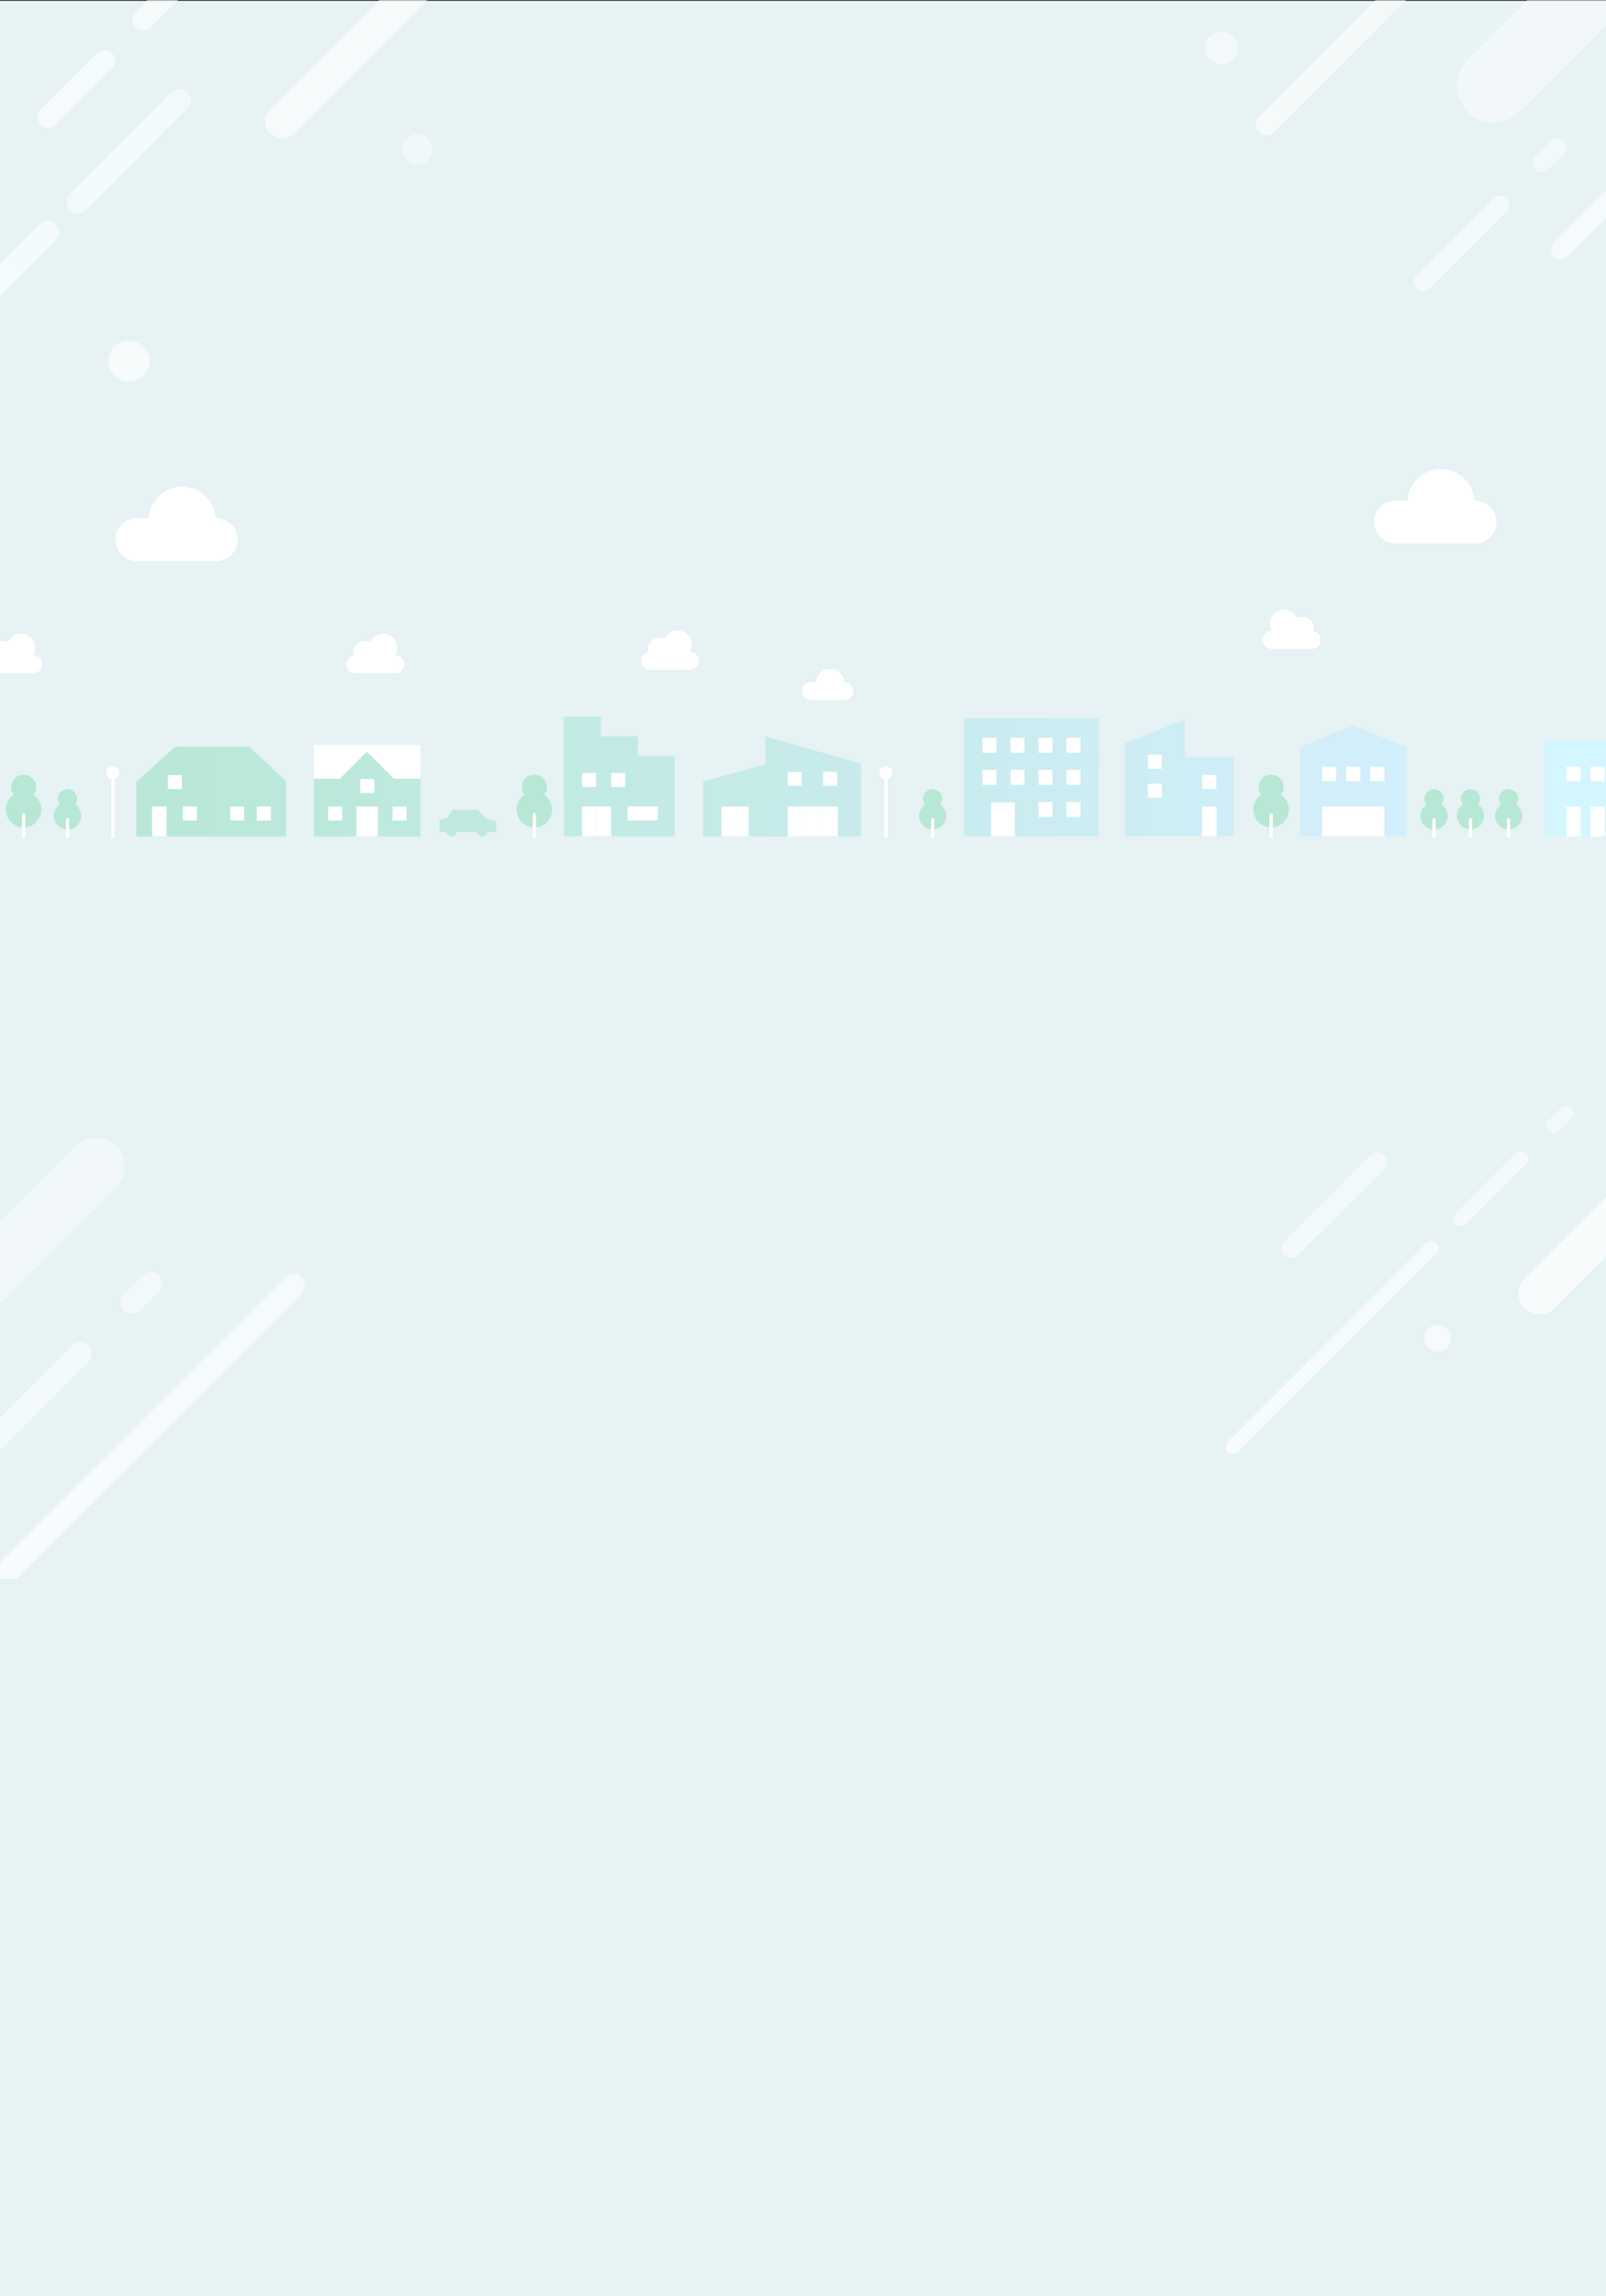 <?xml version="1.0" encoding="UTF-8"?>
<svg id="Layer_2" data-name="Layer 2" xmlns="http://www.w3.org/2000/svg" xmlns:xlink="http://www.w3.org/1999/xlink" viewBox="0 0 1920 2744.04">
  <rect x="0" y="0" width="1920" height="2744.04" fill="#333333" stroke="none"/>
  <defs>
    <style>
      .cls-1 {
        clip-path: url(#clippath);
      }

      .cls-2, .cls-3, .cls-4, .cls-5, .cls-6, .cls-7, .cls-8, .cls-9, .cls-10, .cls-11, .cls-12, .cls-13, .cls-14, .cls-15, .cls-16, .cls-17, .cls-18, .cls-19, .cls-20, .cls-21, .cls-22, .cls-23, .cls-24, .cls-25, .cls-26, .cls-27, .cls-28, .cls-29, .cls-30, .cls-31, .cls-32, .cls-33, .cls-34, .cls-35, .cls-36, .cls-37, .cls-38, .cls-39, .cls-40, .cls-41, .cls-42 {
        stroke-width: 0px;
      }

      .cls-2, .cls-43 {
        fill: none;
      }

      .cls-3 {
        fill: url(#linear-gradient);
      }

      .cls-4 {
        fill: url(#linear-gradient-29);
      }

      .cls-5 {
        fill: url(#linear-gradient-32);
      }

      .cls-6 {
        fill: url(#linear-gradient-30);
      }

      .cls-7 {
        fill: url(#linear-gradient-31);
      }

      .cls-8 {
        fill: url(#linear-gradient-28);
      }

      .cls-9 {
        fill: url(#linear-gradient-25);
      }

      .cls-10 {
        fill: url(#linear-gradient-11);
      }

      .cls-11 {
        fill: url(#linear-gradient-12);
      }

      .cls-12 {
        fill: url(#linear-gradient-13);
      }

      .cls-13 {
        fill: url(#linear-gradient-10);
      }

      .cls-14 {
        fill: url(#linear-gradient-17);
      }

      .cls-15 {
        fill: url(#linear-gradient-16);
      }

      .cls-16 {
        fill: url(#linear-gradient-19);
      }

      .cls-17 {
        fill: url(#linear-gradient-15);
      }

      .cls-18 {
        fill: url(#linear-gradient-23);
      }

      .cls-19 {
        fill: url(#linear-gradient-21);
      }

      .cls-20 {
        fill: url(#linear-gradient-18);
      }

      .cls-21 {
        fill: url(#linear-gradient-14);
      }

      .cls-22 {
        fill: url(#linear-gradient-22);
      }

      .cls-23 {
        fill: url(#linear-gradient-20);
      }

      .cls-24 {
        fill: url(#linear-gradient-27);
      }

      .cls-25 {
        fill: url(#linear-gradient-24);
      }

      .cls-26 {
        fill: url(#linear-gradient-26);
      }

      .cls-44 {
        clip-path: url(#clippath-1);
      }

      .cls-45, .cls-35, .cls-36, .cls-37, .cls-38, .cls-39 {
        opacity: .7;
      }

      .cls-27 {
        fill: url(#linear-gradient-4);
      }

      .cls-28 {
        fill: url(#linear-gradient-2);
      }

      .cls-29 {
        fill: url(#linear-gradient-3);
      }

      .cls-30 {
        fill: url(#linear-gradient-8);
      }

      .cls-31 {
        fill: url(#linear-gradient-9);
      }

      .cls-32 {
        fill: url(#linear-gradient-7);
      }

      .cls-33 {
        fill: url(#linear-gradient-5);
      }

      .cls-34 {
        fill: url(#linear-gradient-6);
      }

      .cls-43 {
        stroke: #fff;
        stroke-linecap: round;
        stroke-linejoin: round;
        stroke-width: 3.95px;
      }

      .cls-35 {
        fill: url(#linear-gradient-35);
      }

      .cls-35, .cls-36, .cls-37, .cls-38, .cls-39 {
        isolation: isolate;
      }

      .cls-36 {
        fill: url(#linear-gradient-37);
      }

      .cls-37 {
        fill: url(#linear-gradient-36);
      }

      .cls-38 {
        fill: url(#linear-gradient-34);
      }

      .cls-39 {
        fill: url(#linear-gradient-33);
      }

      .cls-40 {
        fill: #b7e7d5;
      }

      .cls-41 {
        fill: #fff;
      }

      .cls-42 {
        fill: #e6f2f3;
      }
    </style>
    <clipPath id="clippath">
      <rect class="cls-2" y="530.63" width="1920" height="505"/>
    </clipPath>
    <linearGradient id="linear-gradient" x1="117.61" y1="1951" x2="3465.18" y2="1768.03" gradientTransform="translate(0 2804) scale(1 -1)" gradientUnits="userSpaceOnUse">
      <stop offset="0" stop-color="#b7e7d5"/>
      <stop offset=".5" stop-color="#d5efff"/>
      <stop offset="1" stop-color="#d2faff"/>
    </linearGradient>
    <linearGradient id="linear-gradient-2" x1="116.79" y1="1935.99" x2="3464.36" y2="1753.02" xlink:href="#linear-gradient"/>
    <linearGradient id="linear-gradient-3" x1="112.94" y1="1865.64" x2="3460.51" y2="1682.68" xlink:href="#linear-gradient"/>
    <linearGradient id="linear-gradient-4" x1="112.74" y1="1861.87" x2="3460.31" y2="1678.91" xlink:href="#linear-gradient"/>
    <linearGradient id="linear-gradient-5" x1="115.24" y1="1907.68" x2="3462.81" y2="1724.71" xlink:href="#linear-gradient"/>
    <linearGradient id="linear-gradient-6" x1="113.17" y1="1871.08" x2="3460.74" y2="1688.11" xlink:href="#linear-gradient"/>
    <linearGradient id="linear-gradient-7" x1="-849" y1="2012.98" x2="2498.57" y2="1830.01" xlink:href="#linear-gradient"/>
    <linearGradient id="linear-gradient-8" x1="114.6" y1="1896" x2="3462.17" y2="1713.04" xlink:href="#linear-gradient"/>
    <linearGradient id="linear-gradient-9" x1="115.25" y1="1907.78" x2="3462.82" y2="1724.82" xlink:href="#linear-gradient"/>
    <linearGradient id="linear-gradient-10" x1="116.15" y1="1924.29" x2="3463.72" y2="1741.32" xlink:href="#linear-gradient"/>
    <linearGradient id="linear-gradient-11" x1="117.18" y1="1943.24" x2="3464.75" y2="1760.27" xlink:href="#linear-gradient"/>
    <linearGradient id="linear-gradient-12" x1="111.91" y1="1846.76" x2="3459.48" y2="1663.8" xlink:href="#linear-gradient"/>
    <linearGradient id="linear-gradient-13" x1="111.33" y1="1836.2" x2="3458.9" y2="1653.24" xlink:href="#linear-gradient"/>
    <linearGradient id="linear-gradient-14" x1="111.22" y1="1834.19" x2="3458.79" y2="1651.23" xlink:href="#linear-gradient"/>
    <clipPath id="clippath-1">
      <rect class="cls-2" width="1920" height="1886.96"/>
    </clipPath>
    <linearGradient id="linear-gradient-15" x1="-8018.25" y1="1243.43" x2="-2234.51" y2="1243.43" gradientTransform="translate(5284.09 -1637.54) rotate(-45) scale(1 -1)" gradientUnits="userSpaceOnUse">
      <stop offset="0" stop-color="#fff"/>
      <stop offset="1" stop-color="#fff" stop-opacity=".6"/>
    </linearGradient>
    <linearGradient id="linear-gradient-16" x1="-5091.9" y1="313.56" x2="-4209.02" y2="313.56" xlink:href="#linear-gradient-15"/>
    <linearGradient id="linear-gradient-17" x1="-5091.9" y1="313.56" x2="-4209.02" y2="313.56" xlink:href="#linear-gradient-15"/>
    <linearGradient id="linear-gradient-18" x1="-5091.9" y1="313.57" x2="-4209.02" y2="313.57" xlink:href="#linear-gradient-15"/>
    <linearGradient id="linear-gradient-19" x1="-5333.07" y1="432.07" x2="-4450.19" y2="432.07" xlink:href="#linear-gradient-15"/>
    <linearGradient id="linear-gradient-20" x1="-4065.99" y1="1047.9" x2="-3183.1" y2="1047.9" xlink:href="#linear-gradient-15"/>
    <linearGradient id="linear-gradient-21" x1="-4390.98" y1="1402.75" x2="-3267.54" y2="1402.75" xlink:href="#linear-gradient-15"/>
    <linearGradient id="linear-gradient-22" x1="-11867.21" y1="1511.52" x2="-4121.76" y2="1511.52" xlink:href="#linear-gradient-15"/>
    <linearGradient id="linear-gradient-23" x1="-6759.69" y1="1366.39" x2="-5378.18" y2="1366.39" xlink:href="#linear-gradient-15"/>
    <linearGradient id="linear-gradient-24" x1="-6759.69" y1="1366.39" x2="-5378.18" y2="1366.39" xlink:href="#linear-gradient-15"/>
    <linearGradient id="linear-gradient-25" x1="-4441.28" y1="1137.16" x2="-3317.84" y2="1137.16" xlink:href="#linear-gradient-15"/>
    <linearGradient id="linear-gradient-26" x1="-4441.28" y1="1137.16" x2="-3317.84" y2="1137.16" xlink:href="#linear-gradient-15"/>
    <linearGradient id="linear-gradient-27" x1="-6284.35" y1="1244.13" x2="-4902.84" y2="1244.13" xlink:href="#linear-gradient-15"/>
    <linearGradient id="linear-gradient-28" x1="-5557.88" y1="2341.98" x2="-4520.05" y2="2341.98" xlink:href="#linear-gradient-15"/>
    <linearGradient id="linear-gradient-29" x1="-5557.88" y1="2341.97" x2="-4520.05" y2="2341.97" xlink:href="#linear-gradient-15"/>
    <linearGradient id="linear-gradient-30" x1="-5252.23" y1="2440.77" x2="-4128.79" y2="2440.77" xlink:href="#linear-gradient-15"/>
    <linearGradient id="linear-gradient-31" x1="-5099.31" y1="2438.66" x2="-4410.4" y2="2438.66" xlink:href="#linear-gradient-15"/>
    <linearGradient id="linear-gradient-32" x1="-5100.91" y1="2237.52" x2="-3292.55" y2="2237.52" xlink:href="#linear-gradient-15"/>
    <linearGradient id="linear-gradient-33" x1="1260.28" y1="2468.13" x2="1605.76" y2="2949.72" gradientTransform="translate(0 2804) scale(1 -1)" xlink:href="#linear-gradient-15"/>
    <linearGradient id="linear-gradient-34" x1="256.62" y1="2317.89" x2="518.14" y2="2649.76" gradientTransform="translate(-2173.43 185.17) rotate(79.1) scale(1 -1)" xlink:href="#linear-gradient-15"/>
    <linearGradient id="linear-gradient-35" x1="1655.65" y1="1134.46" x2="1899.21" y2="1405.56" gradientTransform="translate(0 2804) scale(1 -1)" xlink:href="#linear-gradient-15"/>
    <linearGradient id="linear-gradient-36" x1="128.82" y1="2344.87" x2="272.38" y2="2499.65" gradientTransform="translate(0 2804) scale(1 -1)" xlink:href="#linear-gradient-15"/>
    <linearGradient id="linear-gradient-37" x1="2264.79" y1="1717.3" x2="2792.18" y2="1980.03" gradientTransform="translate(-1326.27 4126.82) rotate(-10.16) scale(1.24 -1.16) skewX(19.15)" xlink:href="#linear-gradient-15"/>
  </defs>
  <g id="Layer_2-2" data-name="Layer 2">
    <g id="design">
      <rect class="cls-42" y="1" width="1920" height="2743.04"/>
      <g class="cls-1">
        <g>
          <g>
            <polygon class="cls-3" points="1681.08 892.96 1617.75 866.89 1554.41 892.96 1554.41 999.63 1617.75 999.63 1681.08 999.63 1681.08 892.96"/>
            <g>
              <rect class="cls-41" x="1580.47" y="963.98" width="57.68" height="35.66"/>
              <rect class="cls-41" x="1638.1" y="963.98" width="16.93" height="35.66"/>
            </g>
            <g>
              <rect class="cls-41" x="1580.47" y="916.24" width="16.93" height="17.4"/>
              <rect class="cls-41" x="1609.28" y="916.24" width="16.93" height="17.4"/>
              <rect class="cls-41" x="1638.1" y="916.24" width="16.93" height="17.4"/>
            </g>
          </g>
          <g>
            <polygon class="cls-28" points="1152.5 858.41 1152.43 999.63 1313.59 999.63 1313.68 858.41 1152.5 858.41"/>
            <rect class="cls-41" x="1184.87" y="958.94" width="28.37" height="40.69"/>
            <g>
              <rect class="cls-41" x="1174.55" y="881.77" width="16.72" height="17.97"/>
              <rect class="cls-41" x="1208.06" y="881.77" width="16.72" height="17.97"/>
              <rect class="cls-41" x="1241.57" y="881.77" width="16.72" height="17.97"/>
            </g>
            <g>
              <rect class="cls-41" x="1174.55" y="920.13" width="16.72" height="17.97"/>
              <rect class="cls-41" x="1208.06" y="920.13" width="16.72" height="17.97"/>
              <rect class="cls-41" x="1241.57" y="920.13" width="16.72" height="17.97"/>
              <rect class="cls-41" x="1274.97" y="881.77" width="16.72" height="17.97"/>
              <rect class="cls-41" x="1274.97" y="920.13" width="16.72" height="17.97"/>
              <rect class="cls-41" x="1241.57" y="958.51" width="16.72" height="17.97"/>
              <rect class="cls-41" x="1274.97" y="958.51" width="16.72" height="17.97"/>
            </g>
          </g>
          <g>
            <polygon class="cls-29" points="341.96 999.63 209.04 999.63 209.14 892.45 297.91 892.45 342.02 933.62 341.96 999.63"/>
            <polygon class="cls-27" points="255.54 934.52 209.26 892.66 162.98 934.52 162.98 962.04 162.98 999.63 209.26 999.63 255.54 999.63 255.54 962.04 255.54 934.52"/>
            <rect class="cls-41" x="200.65" y="926.42" width="16.74" height="16.74"/>
            <rect class="cls-41" x="275.17" y="963.89" width="16.74" height="16.74"/>
            <rect class="cls-41" x="218.62" y="963.89" width="16.74" height="16.74"/>
            <rect class="cls-41" x="307.08" y="963.89" width="16.74" height="16.74"/>
            <rect class="cls-41" x="181.84" y="963.9" width="17.31" height="35.74"/>
          </g>
          <g>
            <polygon class="cls-33" points="762.44 903.56 762.44 880.05 718.24 880.05 718.24 856.55 674.05 856.55 674.05 954.11 674.07 954.11 674.05 999.6 806.54 999.6 806.54 994.41 806.63 994.41 806.63 903.56 762.44 903.56"/>
            <rect class="cls-41" x="750.32" y="963.89" width="36.01" height="16.74"/>
            <rect class="cls-41" x="695.85" y="963.9" width="17.31" height="35.74"/>
            <rect class="cls-41" x="713.22" y="963.9" width="17.31" height="35.74"/>
            <rect class="cls-41" x="695.7" y="923.78" width="16.74" height="16.74"/>
            <rect class="cls-41" x="730.75" y="923.78" width="16.74" height="16.74"/>
          </g>
          <g>
            <polygon class="cls-34" points="470.83 930.54 438.62 898.33 406.41 930.54 375.43 930.54 375.37 999.63 502.72 999.63 502.78 930.54 470.83 930.54"/>
            <polygon class="cls-41" points="502.77 890.12 375.42 890.12 375.38 930.54 406.36 930.54 438.57 898.33 470.78 930.54 502.73 930.54 502.77 890.12"/>
            <rect class="cls-41" x="430.71" y="931.01" width="16.74" height="16.74"/>
            <rect class="cls-41" x="392.33" y="963.94" width="16.74" height="16.74"/>
            <rect class="cls-41" x="469.33" y="963.94" width="16.74" height="16.74"/>
            <rect class="cls-41" x="426.21" y="963.98" width="25.74" height="35.66"/>
          </g>
          <g>
            <rect class="cls-32" x="1846.74" y="884.01" width="126.68" height="115.62"/>
            <g>
              <rect class="cls-41" x="1872.8" y="963.98" width="16.93" height="35.66"/>
              <rect class="cls-41" x="1901.61" y="963.98" width="16.93" height="35.66"/>
            </g>
            <g>
              <rect class="cls-41" x="1872.8" y="916.24" width="16.93" height="17.4"/>
              <rect class="cls-41" x="1901.61" y="916.24" width="16.93" height="17.4"/>
            </g>
          </g>
          <g>
            <polygon class="cls-30" points="954.7 999.63 840.62 999.63 840.72 934.21 954.8 901.98 954.7 999.63"/>
            <polygon class="cls-31" points="1029.26 999.63 915.18 999.63 915.27 880.25 1029.36 912.78 1029.26 999.63"/>
            <rect class="cls-41" x="862.51" y="963.98" width="32.48" height="35.66"/>
            <rect class="cls-41" x="941.7" y="922.42" width="16.74" height="16.74"/>
            <rect class="cls-41" x="984.11" y="922.42" width="16.74" height="16.74"/>
            <rect class="cls-41" x="941.75" y="963.98" width="20" height="35.66"/>
            <rect class="cls-41" x="961.75" y="963.98" width="20" height="35.66"/>
            <rect class="cls-41" x="981.74" y="963.98" width="20" height="35.66"/>
          </g>
          <g>
            <rect class="cls-13" x="1416.55" y="905.13" width="58.39" height="94.5"/>
            <polygon class="cls-10" points="1344.73 888.34 1416.55 860 1416.55 999.63 1344.73 999.63 1344.73 888.34"/>
            <rect class="cls-41" x="1437.09" y="963.98" width="17.31" height="35.66"/>
            <rect class="cls-41" x="1437.38" y="926.21" width="16.74" height="16.74"/>
            <rect class="cls-41" x="1372.27" y="936.69" width="16.74" height="16.74"/>
            <rect class="cls-41" x="1372.27" y="902.07" width="16.74" height="16.74"/>
          </g>
          <path class="cls-40" d="m40.14,949.92c1.93-2.52,3.09-5.67,3.09-9.09,0-8.27-6.7-14.97-14.97-14.97s-14.97,6.7-14.97,14.97c0,3.42,1.16,6.57,3.09,9.09-5.67,3.82-9.39,10.3-9.39,17.65,0,11.75,9.52,21.27,21.27,21.27s21.27-9.52,21.27-21.27c0-7.35-3.73-13.83-9.39-17.65h0Z"/>
          <path class="cls-40" d="m650.73,949.92c1.93-2.52,3.09-5.67,3.09-9.09,0-8.27-6.7-14.97-14.97-14.97s-14.97,6.7-14.97,14.97c0,3.42,1.16,6.57,3.09,9.09-5.67,3.82-9.39,10.3-9.39,17.65,0,11.75,9.52,21.27,21.27,21.27s21.27-9.52,21.27-21.27c0-7.35-3.73-13.83-9.39-17.65h0Z"/>
          <path class="cls-40" d="m1531.48,949.92c1.93-2.52,3.09-5.67,3.09-9.09,0-8.27-6.7-14.97-14.97-14.97s-14.97,6.7-14.97,14.97c0,3.42,1.16,6.57,3.09,9.09-5.67,3.82-9.39,10.3-9.39,17.65,0,11.75,9.52,21.27,21.27,21.27s21.27-9.52,21.27-21.27c0-7.35-3.73-13.83-9.39-17.65h0Z"/>
          <path class="cls-40" d="m89.79,961.6c1.48-1.93,2.37-4.33,2.37-6.95,0-6.33-5.13-11.45-11.45-11.45s-11.45,5.13-11.45,11.45c0,2.62.89,5.02,2.37,6.95-4.34,2.92-7.19,7.88-7.19,13.5,0,8.99,7.29,16.27,16.27,16.27s16.27-7.29,16.27-16.27c0-5.62-2.85-10.58-7.19-13.5Z"/>
          <path class="cls-40" d="m1124.1,961.6c1.48-1.93,2.37-4.33,2.37-6.95,0-6.33-5.13-11.45-11.45-11.45s-11.45,5.13-11.45,11.45c0,2.62.89,5.02,2.37,6.95-4.34,2.92-7.19,7.88-7.19,13.5,0,8.99,7.29,16.27,16.27,16.27s16.27-7.29,16.27-16.27c0-5.62-2.85-10.58-7.19-13.5h0Z"/>
          <path class="cls-40" d="m1767.09,961.6c1.48-1.93,2.37-4.33,2.37-6.95,0-6.33-5.13-11.45-11.45-11.45s-11.45,5.13-11.45,11.45c0,2.62.89,5.02,2.37,6.95-4.34,2.92-7.19,7.88-7.19,13.5,0,8.99,7.29,16.27,16.27,16.27s16.27-7.29,16.27-16.27c0-5.62-2.85-10.58-7.19-13.5h0Z"/>
          <path class="cls-40" d="m1812.58,961.6c1.48-1.93,2.37-4.33,2.37-6.95,0-6.33-5.13-11.45-11.45-11.45s-11.45,5.13-11.45,11.45c0,2.62.89,5.02,2.37,6.95-4.34,2.92-7.19,7.88-7.19,13.5,0,8.99,7.29,16.27,16.27,16.27s16.27-7.29,16.27-16.27c0-5.62-2.85-10.58-7.19-13.5h0Z"/>
          <path class="cls-40" d="m1723.5,961.6c1.48-1.93,2.37-4.33,2.37-6.95,0-6.33-5.13-11.45-11.45-11.45s-11.45,5.13-11.45,11.45c0,2.62.89,5.02,2.37,6.95-4.34,2.92-7.19,7.88-7.19,13.5,0,8.99,7.29,16.27,16.27,16.27s16.27-7.29,16.27-16.27c0-5.62-2.85-10.58-7.19-13.5h0Z"/>
          <path class="cls-41" d="m1009.47,815.09h-.29c-.54-8.82-7.85-15.81-16.8-15.81s-16.26,6.99-16.8,15.81h-5.97c-5.94,0-10.8,4.86-10.8,10.8h0c0,5.94,4.86,10.8,10.8,10.8h39.87c5.94,0,10.8-4.86,10.8-10.8h0c0-5.94-4.86-10.8-10.8-10.8h-.01Z"/>
          <path class="cls-41" d="m258.44,619.27h-.7c-1.3-21-18.69-37.64-40.01-37.64s-38.71,16.64-40.01,37.64h-14.22c-14.14,0-25.71,11.57-25.71,25.71h0c0,14.14,11.57,25.71,25.71,25.71h94.94c14.14,0,25.71-11.57,25.71-25.71h0c0-14.14-11.57-25.71-25.71-25.71Z"/>
          <path class="cls-41" d="m1763.44,598.27h-.7c-1.3-21-18.69-37.64-40.01-37.64s-38.71,16.64-40.01,37.64h-14.22c-14.14,0-25.71,11.57-25.71,25.71h0c0,14.14,11.57,25.71,25.71,25.71h94.94c14.14,0,25.71-11.57,25.71-25.71h0c0-14.14-11.57-25.71-25.71-25.71Z"/>
          <path class="cls-41" d="m472.75,782.88h-.27c1.53-2.54,2.43-5.5,2.43-8.68,0-9.28-7.52-16.81-16.81-16.81-6.96,0-12.93,4.23-15.48,10.26-1.93-1.03-4.14-1.61-6.48-1.61-7.65,0-13.85,6.2-13.85,13.85,0,1.12.15,2.2.4,3.24-4.85,1.08-8.51,5.42-8.51,10.58h0c0,5.97,4.88,10.85,10.85,10.85h47.72c5.97,0,10.85-4.88,10.85-10.85h0c0-5.97-4.88-10.85-10.85-10.85v.02Z"/>
          <path class="cls-41" d="m39.75,782.88h-.27c1.53-2.54,2.43-5.5,2.43-8.68,0-9.28-7.52-16.81-16.81-16.81-6.96,0-12.93,4.23-15.48,10.26-1.93-1.03-4.14-1.61-6.48-1.61-7.65,0-13.85,6.2-13.85,13.85,0,1.12.15,2.2.4,3.24-4.85,1.08-8.51,5.42-8.51,10.58h0c0,5.97,4.88,10.85,10.85,10.85h47.72c5.97,0,10.85-4.88,10.85-10.85h0c0-5.97-4.88-10.85-10.85-10.85v.02Z"/>
          <path class="cls-41" d="m824.75,778.88h-.27c1.53-2.54,2.43-5.5,2.43-8.68,0-9.28-7.52-16.81-16.81-16.81-6.96,0-12.93,4.23-15.48,10.26-1.93-1.03-4.14-1.61-6.48-1.61-7.65,0-13.85,6.2-13.85,13.85,0,1.12.15,2.2.4,3.24-4.85,1.08-8.51,5.42-8.51,10.58h0c0,5.97,4.88,10.85,10.85,10.85h47.72c5.97,0,10.85-4.88,10.85-10.85h0c0-5.97-4.88-10.85-10.85-10.85v.02Z"/>
          <path class="cls-41" d="m1520.38,753.99h.27c-1.53-2.54-2.43-5.5-2.43-8.68,0-9.28,7.52-16.81,16.81-16.81,6.96,0,12.93,4.23,15.48,10.26,1.93-1.03,4.14-1.61,6.48-1.61,7.65,0,13.85,6.2,13.85,13.85,0,1.12-.15,2.2-.4,3.24,4.85,1.08,8.51,5.42,8.51,10.58h0c0,5.97-4.88,10.85-10.85,10.85h-47.72c-5.96,0-10.85-4.88-10.85-10.85h0c0-5.97,4.88-10.85,10.85-10.85v.02Z"/>
          <circle class="cls-41" cx="134.84" cy="923.68" r="7.73" transform="translate(-50.87 8.87) rotate(-3.17)"/>
          <path class="cls-41" d="m1066.8,923.68c0,4.27-3.46,7.73-7.73,7.73s-7.73-3.46-7.73-7.73,3.46-7.73,7.73-7.73,7.73,3.46,7.73,7.73Z"/>
          <g>
            <polygon class="cls-11" points="525.46 994.32 593.22 994.32 593.22 982.1 580.06 977.36 571.03 967.86 541.18 967.86 534.54 977.43 525.46 980.21 525.46 994.32"/>
            <circle class="cls-12" cx="576.74" cy="993.24" r="6.4"/>
            <circle class="cls-21" cx="539.86" cy="993.24" r="6.4"/>
          </g>
          <line class="cls-43" x1="28.26" y1="973.84" x2="28.26" y2="999.63"/>
          <line class="cls-43" x1="638.85" y1="973.84" x2="638.85" y2="999.63"/>
          <line class="cls-43" x1="1519.6" y1="973.84" x2="1519.6" y2="999.63"/>
          <line class="cls-43" x1="80.7" y1="979.9" x2="80.7" y2="999.63"/>
          <line class="cls-43" x1="1115.02" y1="979.9" x2="1115.02" y2="999.63"/>
          <line class="cls-43" x1="1758.01" y1="979.9" x2="1758.01" y2="999.63"/>
          <line class="cls-43" x1="1803.5" y1="979.9" x2="1803.5" y2="999.63"/>
          <line class="cls-43" x1="1714.41" y1="979.9" x2="1714.41" y2="999.63"/>
          <line class="cls-43" x1="135.02" y1="931.51" x2="135.02" y2="999.63"/>
          <line class="cls-43" x1="1059.25" y1="931.51" x2="1059.25" y2="999.63"/>
        </g>
      </g>
      <g class="cls-44">
        <g>
          <g class="cls-45">
            <path class="cls-17" d="m1894.97-69.2l-140.43,140.43c-17.2,17.2-17.21,45.1,0,62.31s45.1,17.2,62.31,0L1957.28-6.89c17.2-17.2,17.21-45.1,0-62.31-17.21-17.21-45.1-17.2-62.31,0Z"/>
            <path class="cls-15" d="m1866.03,1324.7l-14.44,14.44c-3.42,3.42-3.42,8.96,0,12.38s8.96,3.42,12.38,0l14.44-14.44c3.42-3.42,3.42-8.96,0-12.38s-8.96-3.42-12.38,0Z"/>
            <path class="cls-14" d="m1812.39,1378.34l-72.21,72.21c-3.42,3.42-3.42,8.96,0,12.38s8.96,3.42,12.38,0l72.21-72.21c3.42-3.42,3.42-8.96,0-12.38s-8.96-3.42-12.38,0Z"/>
            <path class="cls-20" d="m1717.48,1485.62c-3.42-3.42-8.96-3.42-12.38,0l-237.27,237.27c-3.42,3.42-3.42,8.96,0,12.38s8.96,3.42,12.38,0l237.27-237.27c3.42-3.42,3.42-8.96,0-12.38Z"/>
            <path class="cls-16" d="m1638.52,1380.48l-103.16,103.16c-4.56,4.56-4.56,11.95,0,16.51s11.95,4.56,16.51,0l103.16-103.16c4.56-4.56,4.56-11.95,0-16.51s-11.95-4.56-16.51,0Z"/>
            <path class="cls-23" d="m1857.64,290.45c-4.56,4.56-4.56,11.95,0,16.51s11.95,4.56,16.51,0l107.29-107.29c4.56-4.56,4.56-11.95,0-16.51-4.56-4.56-11.95-4.56-16.51,0l-107.29,107.29Z"/>
            <path class="cls-19" d="m1523.09,158.06L1691.11-9.96c5.07-5.07,5.07-13.3,0-18.38-5.07-5.07-13.3-5.07-18.38,0l-168.02,168.02c-5.07,5.07-5.07,13.3,0,18.38,5.07,5.07,13.3,5.07,18.38,0Z"/>
          </g>
          <g class="cls-45">
            <path class="cls-22" d="m90.4,1369.97l-222.93,222.93c-13.41,13.41-13.41,35.16,0,48.57,13.41,13.41,35.16,13.41,48.57,0l222.93-222.93c13.41-13.41,13.41-35.16,0-48.57-13.41-13.41-35.16-13.41-48.57,0h0Z"/>
            <path class="cls-18" d="m170.53,1524.28l-22.6,22.6c-5.35,5.35-5.35,14.02,0,19.37s14.02,5.35,19.37,0l22.6-22.6c5.35-5.35,5.35-14.02,0-19.37s-14.02-5.35-19.37,0Z"/>
            <path class="cls-25" d="m86.59,1608.22l-112.99,112.99c-5.35,5.35-5.35,14.02,0,19.37s14.02,5.35,19.37,0l112.99-112.99c5.35-5.35,5.35-14.02,0-19.37s-14.02-5.35-19.37,0Z"/>
            <path class="cls-9" d="m1853.84,168.77l-18.38,18.38c-4.35,4.35-4.35,11.4,0,15.75s11.4,4.35,15.75,0l18.38-18.38c4.35-4.35,4.35-11.4,0-15.75s-11.4-4.35-15.75,0h0Z"/>
            <path class="cls-26" d="m1785.58,237.03l-91.89,91.89c-4.35,4.35-4.35,11.4,0,15.75s11.4,4.35,15.75,0l91.89-91.89c4.35-4.35,4.35-11.4,0-15.75s-11.4-4.35-15.75,0h0Z"/>
            <path class="cls-24" d="m360.66,1526.43c-5.35-5.35-14.02-5.35-19.37,0L-29.98,1897.7c-5.35,5.35-5.35,14.02,0,19.37,5.35,5.35,14.02,5.35,19.37,0l371.27-371.27c5.35-5.35,5.35-14.02,0-19.37h0Z"/>
            <path class="cls-8" d="m204.69,110.4l-121.26,121.26c-5.36,5.36-5.36,14.04,0,19.4s14.04,5.36,19.4,0l121.26-121.26c5.36-5.36,5.36-14.04,0-19.4s-14.04-5.36-19.4,0Z"/>
            <path class="cls-4" d="m-79.06,394.16c-5.36,5.36-5.36,14.04,0,19.4s14.04,5.36,19.4,0l126.11-126.11c5.36-5.36,5.36-14.04,0-19.4s-14.04-5.36-19.4,0l-126.11,126.11h0Z"/>
            <path class="cls-6" d="m180.09,33.06l168.02-168.02c5.07-5.07,5.07-13.3,0-18.38-5.07-5.07-13.3-5.07-18.38,0L161.72,14.68c-5.07,5.07-5.07,13.3,0,18.38,5.07,5.07,13.3,5.07,18.38,0h-.01Z"/>
            <path class="cls-7" d="m67.15,149l66.56-66.56c5.03-5.03,5.54-13.3.66-18.48-5.05-5.36-13.49-5.45-18.66-.29l-66.95,66.95c-5.07,5.07-5.07,13.3,0,18.38h0c5.07,5.07,13.3,5.07,18.38,0h.01Z"/>
            <path class="cls-5" d="m351.6,159.4l397.44-397.44c7.88-7.88,8.68-20.82,1.04-28.93-7.9-8.39-21.12-8.54-29.21-.45L322.82,130.63c-7.95,7.95-7.95,20.83,0,28.77h0c7.95,7.95,20.83,7.95,28.77,0h.01Z"/>
          </g>
          <circle class="cls-39" cx="1460.08" cy="57.35" r="19.62"/>
          <circle class="cls-38" cx="498.93" cy="178.62" r="18.17" transform="translate(229.18 634.77) rotate(-79.1)"/>
          <circle class="cls-35" cx="1718.7" cy="1599.36" r="16.06"/>
          <circle class="cls-37" cx="154.3" cy="431.66" r="24.77"/>
          <path class="cls-36" d="m1822.78,1527.79l114.28-114.28c9.86-9.86,25.84-9.86,35.69,0h0c9.86,9.86,9.86,25.84,0,35.69l-114.28,114.28c-9.86,9.86-25.84,9.86-35.69,0h0c-9.86-9.86-9.86-25.84,0-35.69Z"/>
        </g>
      </g>
    </g>
  </g>
</svg>